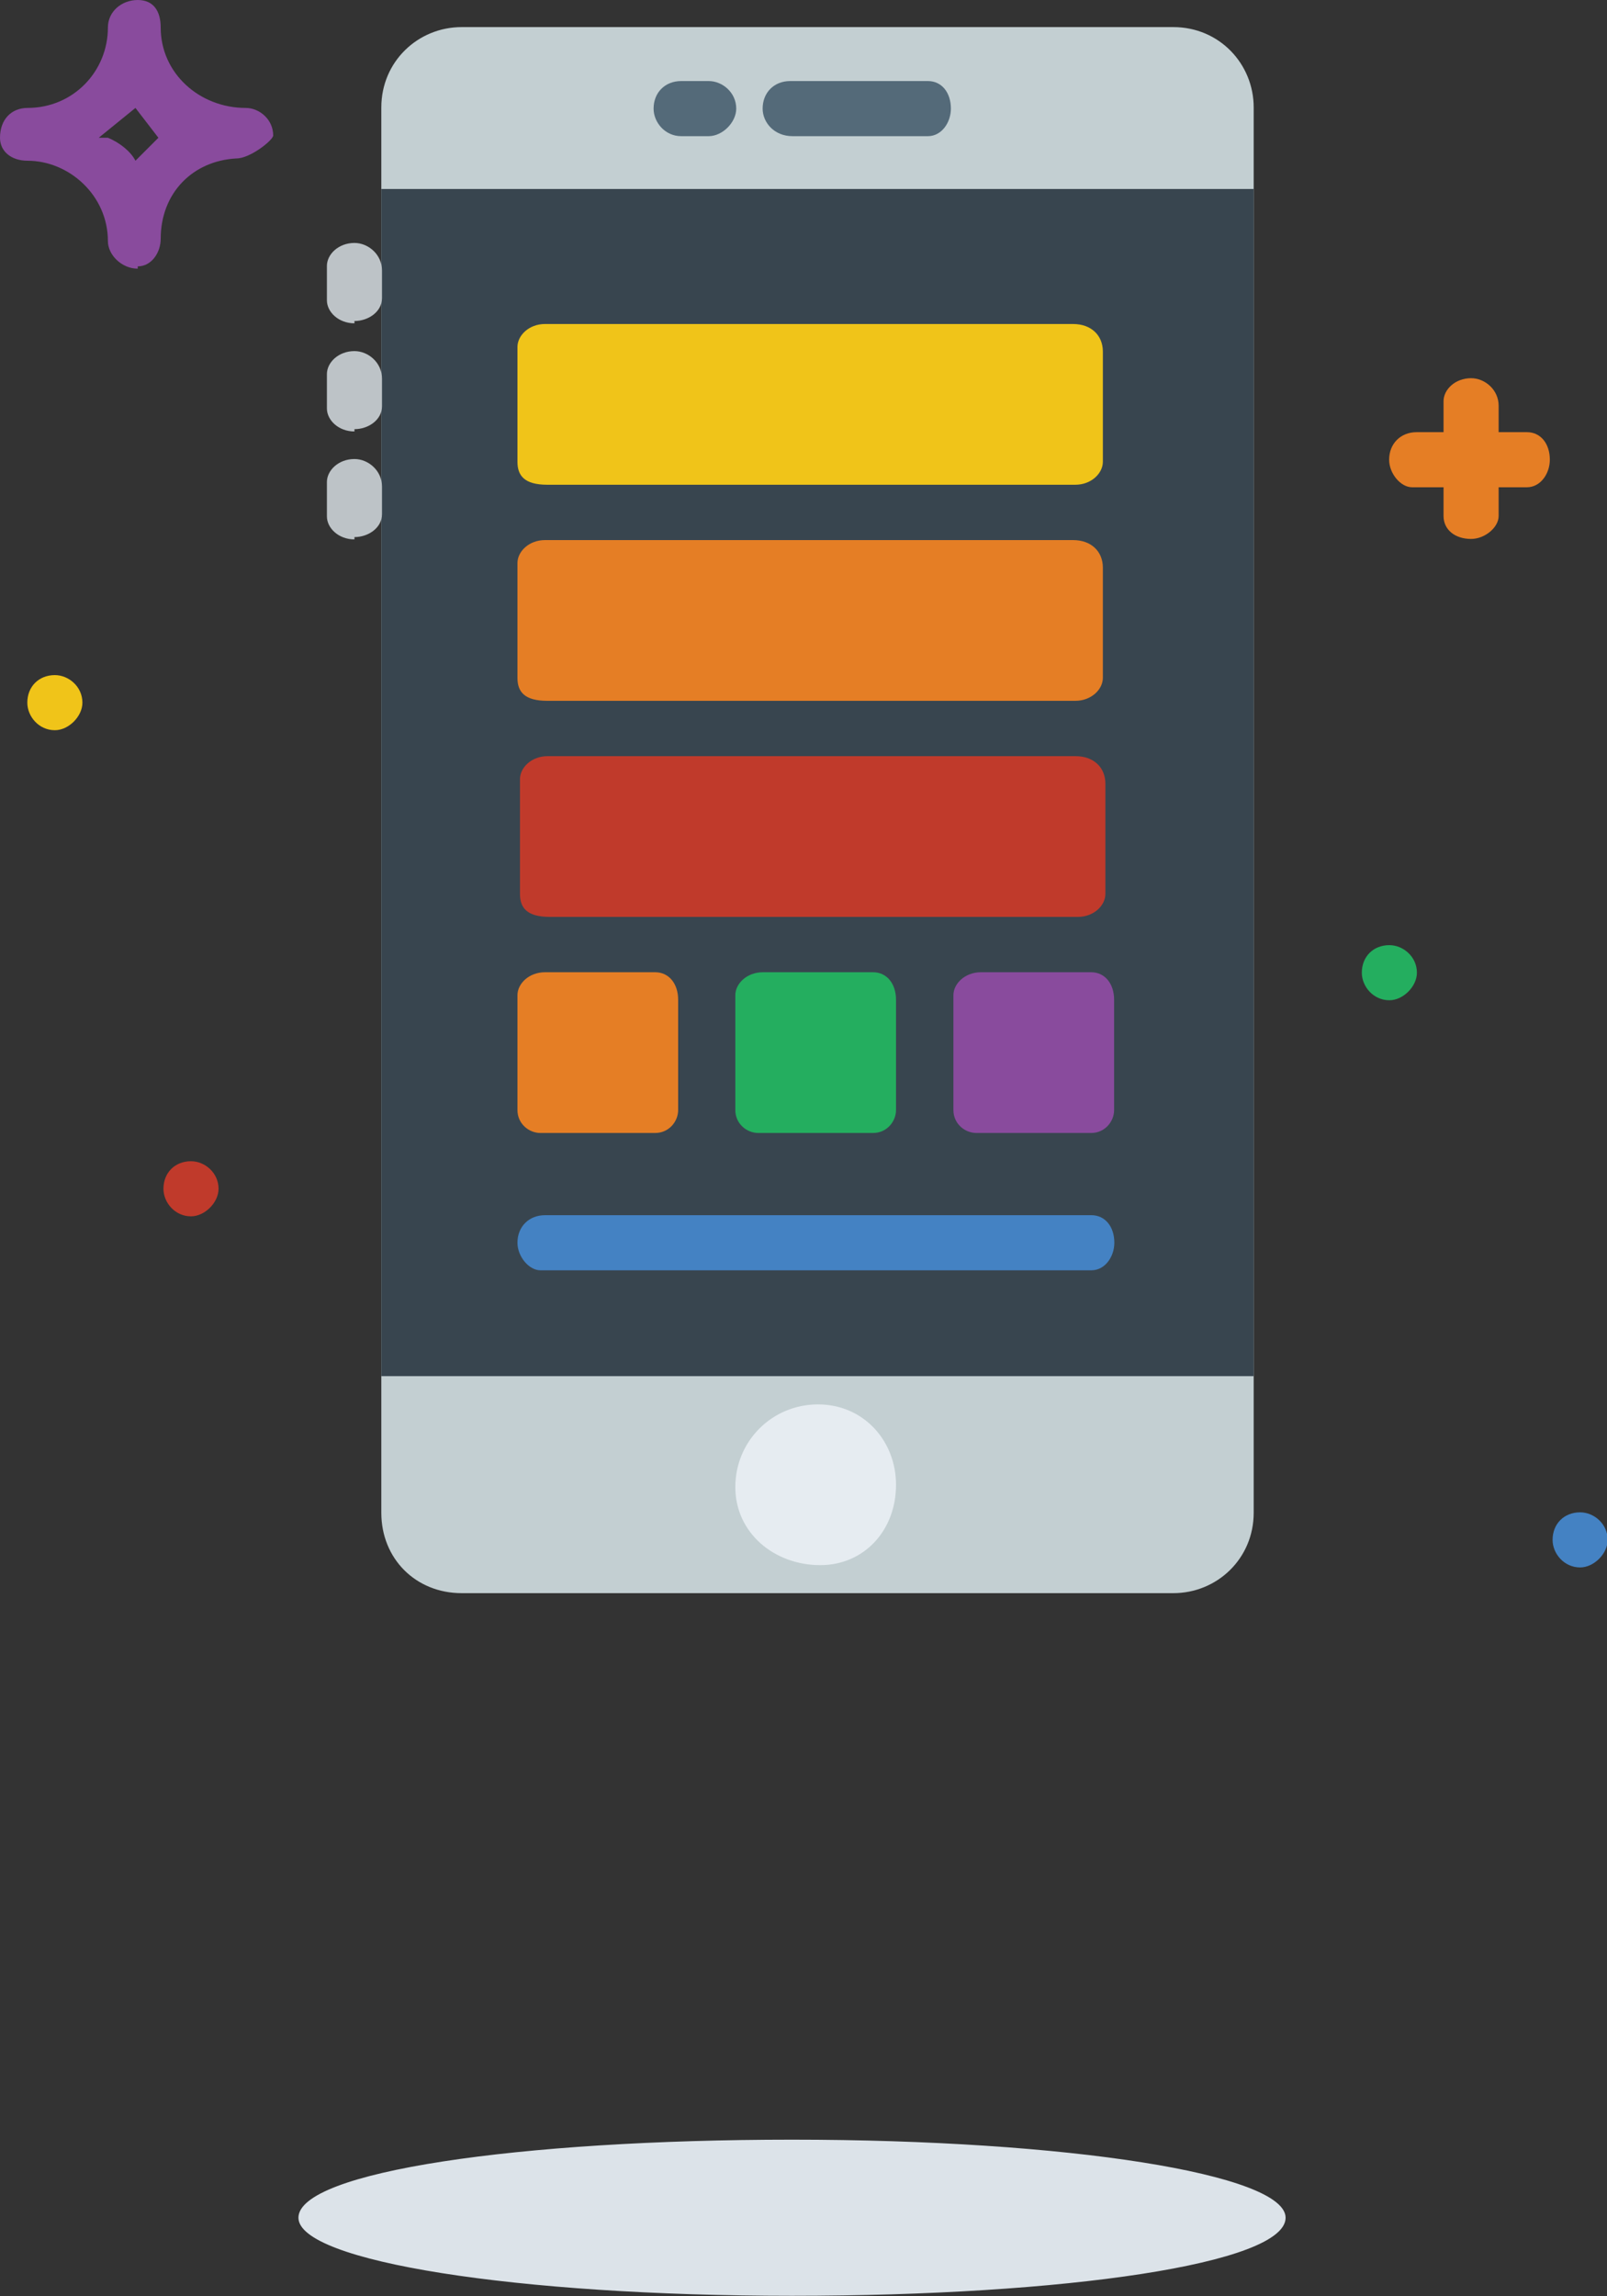 <svg width="70" height="100" xmlns="http://www.w3.org/2000/svg" xmlns:xlink="http://www.w3.org/1999/xlink"><rect width="100%" height="100%" fill="#333333" stroke="none"/><desc>Created using Figma</desc><use xlink:href="#a" transform="translate(-1266 -1371) translate(1279 1464.18)" fill="#DCE3E9"/><use xlink:href="#b" transform="translate(-1266 -1371) translate(1282.61 1372.18)" fill="#C3CFD2"/><use xlink:href="#c" transform="translate(-1266 -1371) translate(1282.61 1379.23)" fill="#38454F"/><use xlink:href="#d" transform="translate(-1266 -1371) translate(1266 1371)" fill="#894B9D"/><use xlink:href="#e" transform="translate(-1266 -1371) translate(1328.88 1387.47)" fill="#E57E25"/><use xlink:href="#f" transform="translate(-1266 -1371) translate(1326.51 1389.82)" fill="#E57E25"/><use xlink:href="#g" transform="translate(-1266 -1371) translate(1273.12 1421.57)" fill="#C03A2B"/><use xlink:href="#h" transform="translate(-1266 -1371) translate(1267.19 1400.4)" fill="#F0C419"/><use xlink:href="#i" transform="translate(-1266 -1371) translate(1333.63 1436.86)" fill="#4482C3"/><use xlink:href="#j" transform="translate(-1266 -1371) translate(1299.22 1374.53)" fill="#546A79"/><use xlink:href="#k" transform="translate(-1266 -1371) translate(1294.47 1374.53)" fill="#546A79"/><use xlink:href="#l" transform="translate(-1266 -1371) translate(1280.24 1381.58)" fill="#BDC3C7"/><use xlink:href="#m" transform="translate(-1266 -1371) translate(1280.24 1386.29)" fill="#BDC3C7"/><use xlink:href="#n" transform="translate(-1266 -1371) translate(1280.24 1390.99)" fill="#BDC3C7"/><use xlink:href="#o" transform="translate(-1266 -1371) translate(1298.03 1432.16)" fill="#E6ECF1"/><use xlink:href="#p" transform="translate(-1266 -1371) translate(1325.32 1412.16)" fill="#24AE5F"/><use xlink:href="#q" transform="translate(-1266 -1371) translate(1288.54 1385.11)" fill="#F0C419"/><use xlink:href="#r" transform="translate(-1266 -1371) translate(1288.54 1394.52)" fill="#E57E25"/><use xlink:href="#s" transform="translate(-1266 -1371) translate(1288.54 1413.34)" fill="#E57E25"/><use xlink:href="#t" transform="translate(-1266 -1371) translate(1298.03 1413.34)" fill="#24AE5F"/><use xlink:href="#u" transform="translate(-1266 -1371) translate(1307.53 1413.34)" fill="#894B9D"/><use xlink:href="#v" transform="translate(-1266 -1371) translate(1288.65 1403.93)" fill="#C03A2B"/><use xlink:href="#w" transform="translate(-1266 -1371) translate(1288.54 1423.92)" fill="#4482C3"/><defs><path id="a" d="M43 3.4c0 2-9.6 3.4-21.5 3.4C9.5 6.8 0 5.3 0 3.4 0 1.4 9.6 0 21.5 0 33.5 0 43 1.5 43 3.4z"/><path id="b" d="M34.5 68.2h-31c-2 0-3.5-1.5-3.5-3.5V3.5C0 1.5 1.6 0 3.5 0h31c2 0 3.5 1.6 3.5 3.5v61.2c0 2-1.6 3.5-3.5 3.5z"/><path id="c" d="M0 51.7h38V0H0v51.7z"/><path id="d" d="M4.7 6c.5.2 1 .6 1.2 1l1-1-1-1.3L4.3 6zM6 11.7c-.7 0-1.3-.6-1.3-1.2C4.7 8.5 3 7 1.2 7 .5 7 0 6.6 0 6c0-.8.5-1.3 1.2-1.3 2 0 3.5-1.6 3.5-3.5C4.7.5 5.3 0 6 0s1 .5 1 1.2c0 2 1.7 3.5 3.7 3.5.6 0 1.2.5 1.2 1.2 0 .2-1 1-1.6 1C8.4 7 7 8.4 7 10.4c0 .6-.4 1.2-1 1.2z"/><path id="e" d="M1.2 7C.5 7 0 6.6 0 6V1c0-.5.5-1 1.2-1 .6 0 1.2.5 1.2 1.2V6c0 .5-.6 1-1.2 1z"/><path id="f" d="M6 2.4H1c-.5 0-1-.6-1-1.2C0 .5.5 0 1.2 0H6c.6 0 1 .5 1 1.2 0 .6-.4 1.2-1 1.2z"/><path id="g" d="M2.4 1.2c0 .6-.6 1.2-1.2 1.2C.5 2.4 0 1.8 0 1.2 0 .5.5 0 1.2 0c.6 0 1.2.5 1.2 1.2z"/><path id="h" d="M2.4 1.2c0 .6-.6 1.2-1.2 1.2C.5 2.4 0 1.8 0 1.2 0 .5.5 0 1.2 0c.6 0 1.2.5 1.2 1.2z"/><path id="i" d="M2.4 1.2c0 .6-.6 1.2-1.2 1.2C.5 2.4 0 1.8 0 1.2 0 .5.5 0 1.2 0c.6 0 1.2.5 1.2 1.2z"/><path id="j" d="M7 2.4H1.3C.5 2.4 0 1.8 0 1.2 0 .5.5 0 1.2 0h6c.6 0 1 .5 1 1.2 0 .6-.4 1.2-1 1.2z"/><path id="k" d="M2.4 2.4H1.2C.5 2.4 0 1.8 0 1.2 0 .5.5 0 1.2 0h1.2C3 0 3.6.5 3.6 1.2c0 .6-.6 1.2-1.2 1.2z"/><path id="l" d="M1.2 3.5C.5 3.5 0 3 0 2.5V1c0-.5.5-1 1.2-1 .6 0 1.2.5 1.2 1.2v1.2c0 .6-.6 1-1.2 1z"/><path id="m" d="M1.2 3.5C.5 3.5 0 3 0 2.5V1c0-.5.5-1 1.2-1 .6 0 1.2.5 1.2 1.2v1.2c0 .6-.6 1-1.2 1z"/><path id="n" d="M1.2 3.5C.5 3.5 0 3 0 2.5V1c0-.5.5-1 1.2-1 .6 0 1.2.5 1.2 1.2v1.2c0 .6-.6 1-1.2 1z"/><path id="o" d="M7 3.5C7 5.5 5.6 7 3.7 7 1.7 7 0 5.6 0 3.6S1.6 0 3.6 0 7 1.6 7 3.5z"/><path id="p" d="M2.4 1.2c0 .6-.6 1.2-1.2 1.2C.5 2.4 0 1.8 0 1.2 0 .5.5 0 1.2 0c.6 0 1.2.5 1.2 1.2z"/><path id="q" d="M24.3 7h-23C.3 7 0 6.6 0 6V1c0-.5.5-1 1.2-1h23c.8 0 1.3.5 1.3 1.2V6c0 .5-.5 1-1.2 1z"/><path id="r" d="M24.3 7h-23C.3 7 0 6.6 0 6V1c0-.5.5-1 1.2-1h23c.8 0 1.3.5 1.3 1.2V6c0 .5-.5 1-1.2 1z"/><path id="s" d="M6 7H1c-.5 0-1-.4-1-1V1c0-.5.5-1 1.2-1H6c.6 0 1 .5 1 1.2V6c0 .5-.4 1-1 1z"/><path id="t" d="M6 7H1c-.5 0-1-.4-1-1V1c0-.5.5-1 1.2-1H6c.6 0 1 .5 1 1.2V6c0 .5-.4 1-1 1z"/><path id="u" d="M6 7H1c-.5 0-1-.4-1-1V1c0-.5.5-1 1.2-1H6c.6 0 1 .5 1 1.2V6c0 .5-.4 1-1 1z"/><path id="v" d="M24.3 7h-23C.3 7 0 6.6 0 6V1c0-.5.5-1 1.2-1h23c.8 0 1.3.5 1.3 1.2V6c0 .5-.5 1-1.2 1z"/><path id="w" d="M25 2.4H1c-.5 0-1-.6-1-1.2C0 .5.5 0 1.2 0H25c.6 0 1 .5 1 1.2 0 .6-.4 1.2-1 1.2z"/></defs></svg>